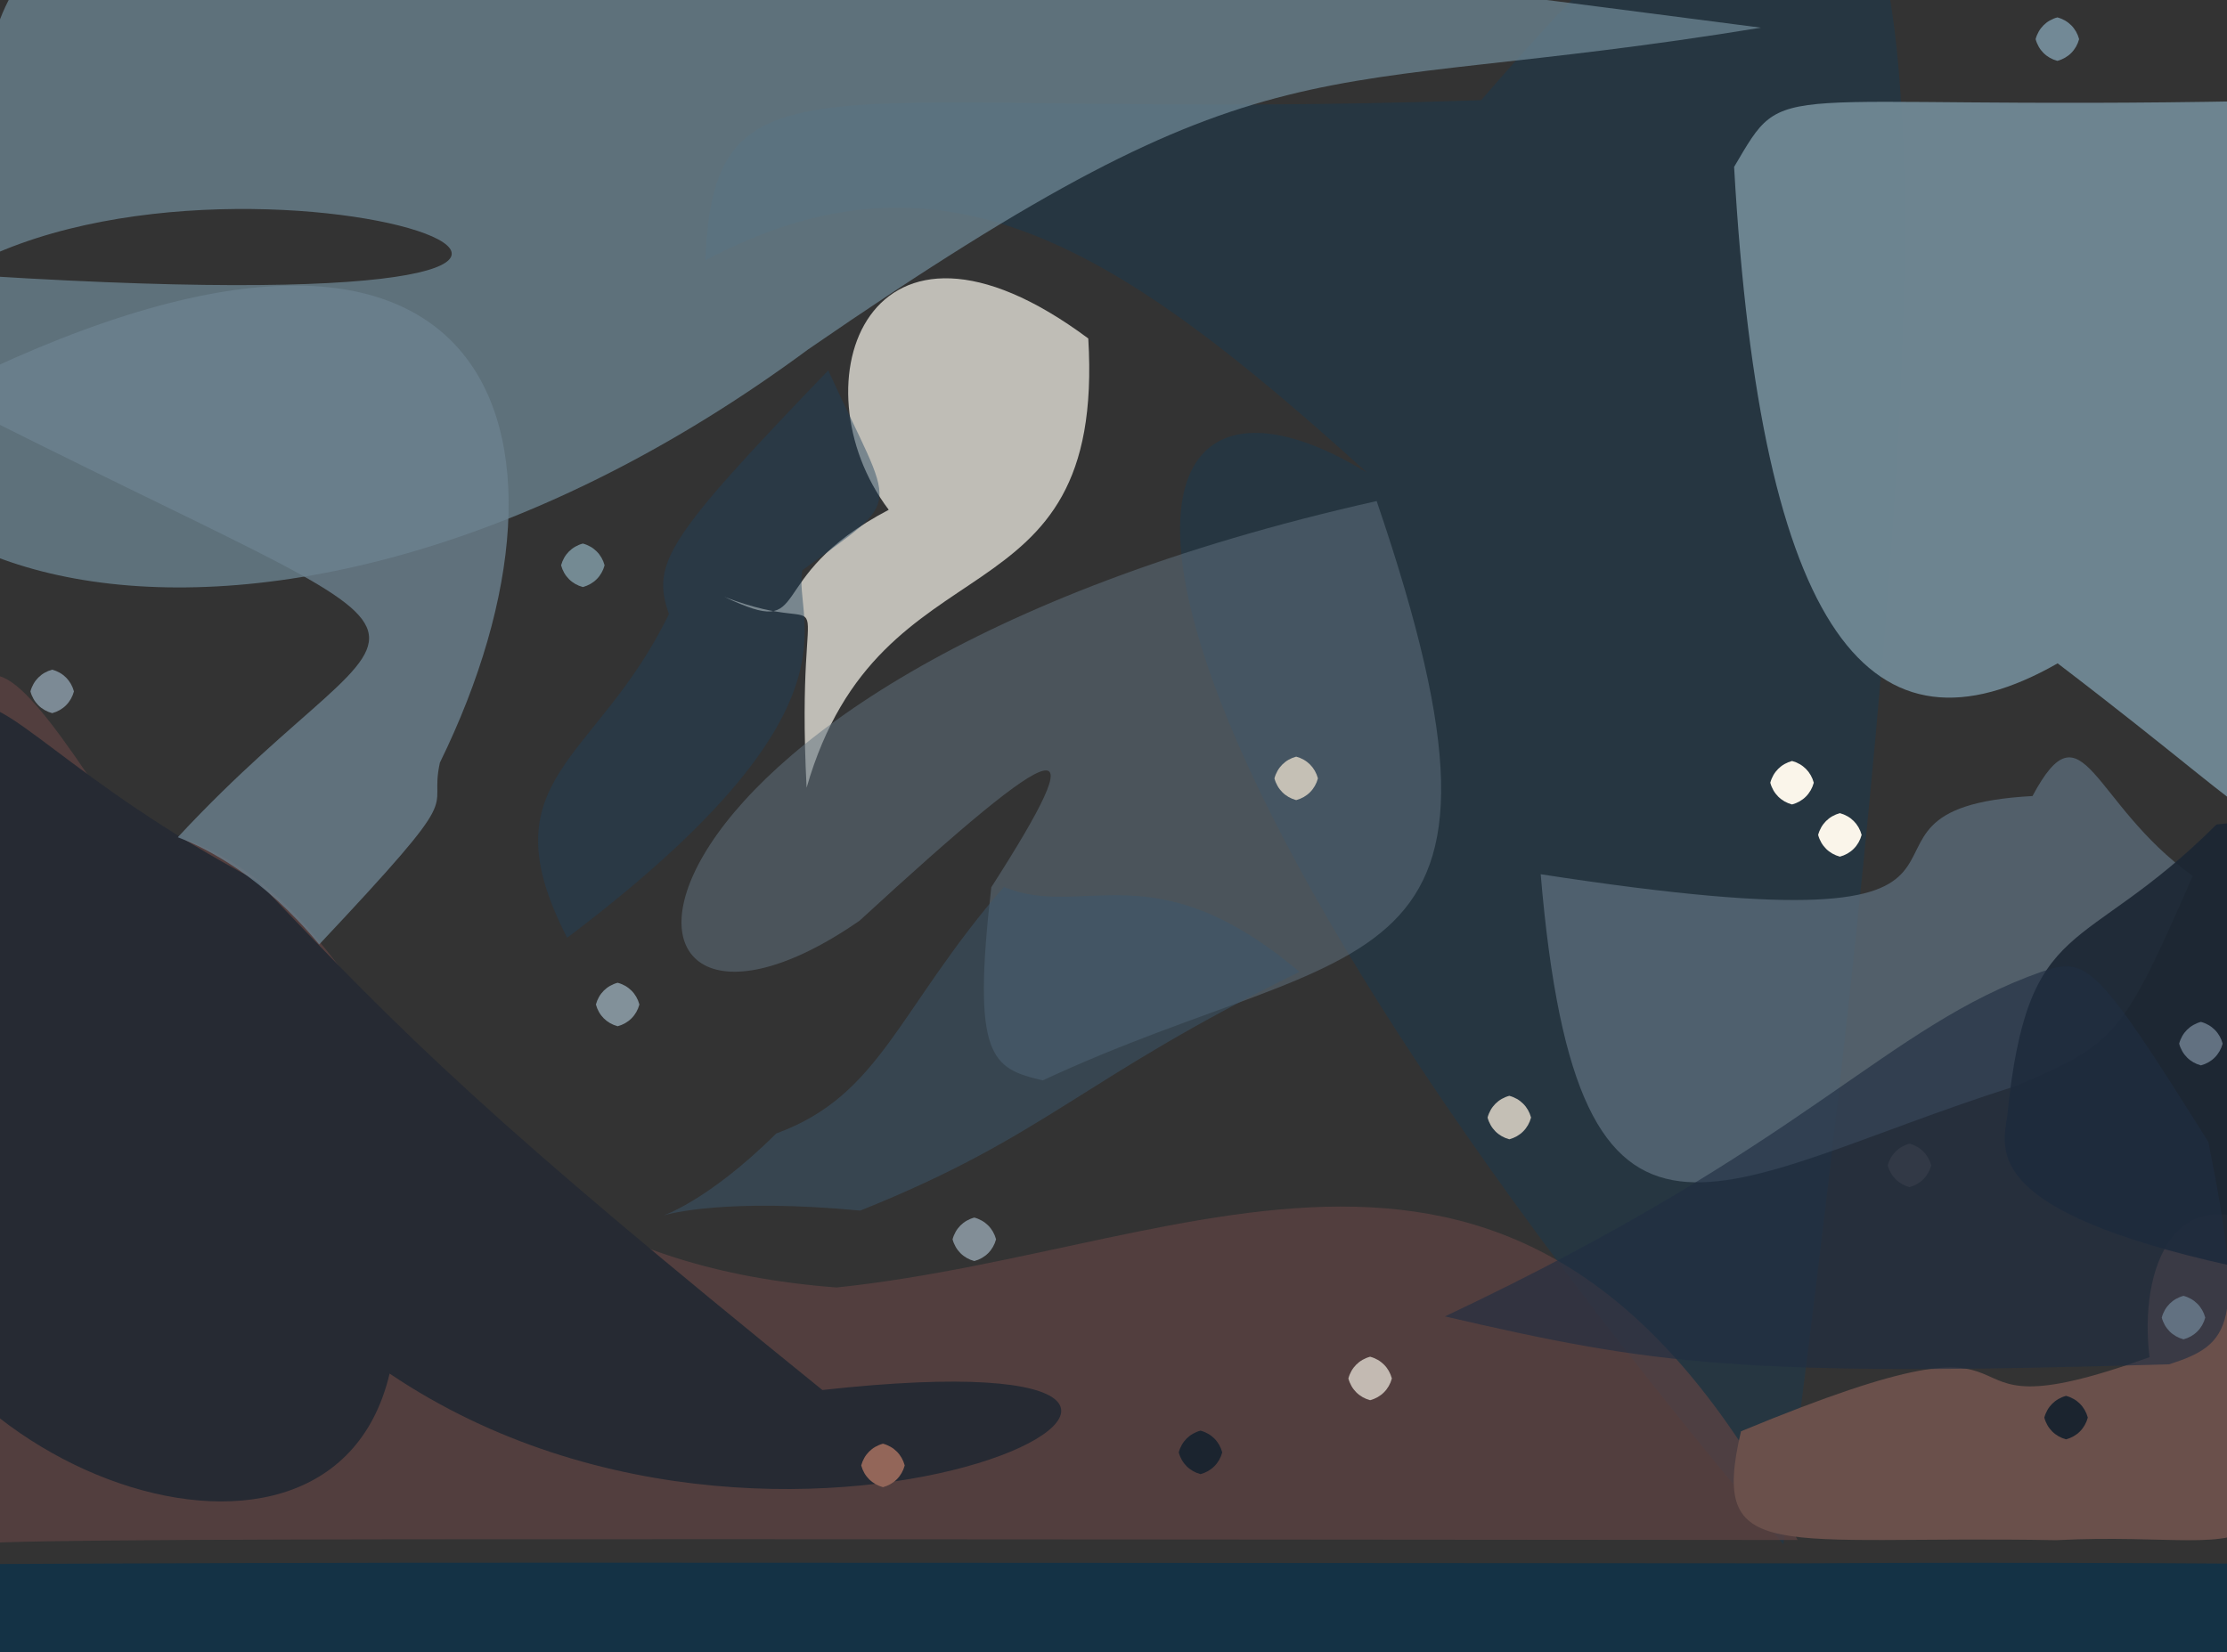 <?xml version="1.0" ?>
<svg xmlns="http://www.w3.org/2000/svg" version="1.1" width="512" height="380">
  <rect width="100%" height="100%" fill="#333333" stroke="none"/>
  <defs/>
  <g>
    <path d="M 410.01 355.147 C 236.416 149.248 252.617 71.017 314.277 108.685 C 256.958 56.709 216.858 30.825 162.131 59.892 C 164.37 8.901 189.415 28.266 340.533 23.034 C 434.953 -86.114 465.889 -75.385 410.01 355.147" stroke-width="0.0" fill="rgb(24, 58, 84)" opacity="0.45" stroke="rgb(83, 103, 87)" stroke-opacity="0.671" stroke-linecap="round" stroke-linejoin="round"/>
    <path d="M 192.329 296.08 C 277.335 287.155 351.559 236.124 413.278 354.144 C -7.503 353.807 -12.733 353.597 -13.117 356.719 C -13.954 133.921 -13.712 126.354 27.765 189.613 C 95.143 197.624 79.58 287.414 192.329 296.08" stroke-width="0.0" fill="rgb(95, 68, 67)" opacity="0.703" stroke="rgb(163, 136, 244)" stroke-opacity="0.615" stroke-linecap="round" stroke-linejoin="round"/>
    <path d="M 250.201 77.837 C 254.227 145.133 202.417 122.087 185.442 181.145 C 182.652 126.309 194.848 148.171 166.543 137.261 C 187.846 147.315 174.104 133.141 204.323 117.234 C 182.481 88.326 199.522 40.131 250.201 77.837" stroke-width="0.0" fill="rgb(255, 253, 243)" opacity="0.684" stroke="rgb(189, 18, 205)" stroke-opacity="0.362" stroke-linecap="round" stroke-linejoin="round"/>
    <path d="M 185.81 80.342 C 61.071 172.59 -59.96 135.956 -35.113 61.164 C 210.379 80.932 70.703 25.831 -2.328 58.863 C -12.343 -43.641 12.367 -44.649 404.855 6.365 C 298.018 23.846 294.347 5.594 185.81 80.342" stroke-width="0.0" fill="rgb(108, 133, 146)" opacity="0.758" stroke="rgb(3, 171, 163)" stroke-opacity="0.953" stroke-linecap="round" stroke-linejoin="round"/>
    <path d="M 189.068 319.656 C 321.247 305.034 185.388 380.46 89.574 315.875 C 75.303 376.202 -29.121 334.564 -29.491 273.059 C -0.481 118.919 -28.002 156.434 59.256 202.667 C 93.701 238.982 112.94 258.047 189.068 319.656" stroke-width="0.0" fill="rgb(38, 42, 51)" opacity="1.0" stroke="rgb(60, 141, 184)" stroke-opacity="0.121" stroke-linecap="round" stroke-linejoin="round"/>
    <path d="M 521.207 172.468 C 521.23 196.26 528.286 194.682 473.061 152.548 C 430.37 176.923 404.831 146.44 398.682 38.383 C 411.113 17.326 404.202 25.369 517.839 23.245 C 525.441 27.462 524.051 31.992 521.207 172.468" stroke-width="0.0" fill="rgb(112, 136, 149)" opacity="0.947" stroke="rgb(5, 227, 92)" stroke-opacity="0.101" stroke-linecap="round" stroke-linejoin="round"/>
    <path d="M 525.769 359.65 C 403.672 554.726 287.469 396.707 244.907 390.872 C 218.007 400.787 94.198 565.653 -11.704 359.725 C 89.591 359.191 127.713 359.341 412.726 359.508 C 403.18 359.65 444.234 359.065 525.769 359.65" stroke-width="0.0" fill="rgb(0, 50, 81)" opacity="0.61" stroke="rgb(182, 85, 205)" stroke-opacity="0.783" stroke-linecap="round" stroke-linejoin="round"/>
    <path d="M 101.137 175.377 C 98.336 187.951 108.469 179.889 73.384 217.199 C 60.495 201.628 47.635 195.11 40.874 192.537 C 97.156 131.952 118.685 158.152 -14.112 90.588 C 114.49 25.486 138.044 100.08 101.137 175.377" stroke-width="0.0" fill="rgb(108, 130, 144)" opacity="0.787" stroke="rgb(251, 156, 40)" stroke-opacity="0.078" stroke-linecap="round" stroke-linejoin="round"/>
    <path d="M 184.459 131.158 C 182.237 143.041 200.265 162.878 130.389 215.663 C 111.414 178.721 137.225 175.421 153.792 141.203 C 149.648 129.444 153.429 123.665 190.423 85.162 C 205.857 119.011 208.316 113.537 184.459 131.158" stroke-width="0.0" fill="rgb(30, 64, 92)" opacity="0.44" stroke="rgb(128, 186, 17)" stroke-opacity="0.661" stroke-linecap="round" stroke-linejoin="round"/>
    <path d="M 524.694 284.209 C 525.797 369.904 525.16 351.561 472.714 354.187 C 408.212 353.02 392.995 360.198 400.262 329.153 C 480.867 295.708 436.615 332.853 494.187 312.108 C 491.703 291.708 499.901 269.046 524.694 284.209" stroke-width="0.0" fill="rgb(106, 80, 75)" opacity="1" stroke="rgb(187, 184, 113)" stroke-opacity="0.152" stroke-linecap="round" stroke-linejoin="round"/>
    <path d="M 504.104 201.443 C 488.126 237.863 486.722 239.968 463.281 249.796 C 394.493 271.581 362.798 302.534 354.213 201.043 C 480.583 220.529 412.497 186.018 467.281 183.065 C 479.023 161.104 480.746 184.696 504.104 201.443" stroke-width="0.0" fill="rgb(93, 111, 125)" opacity="0.744" stroke="rgb(39, 111, 86)" stroke-opacity="0.615" stroke-linecap="round" stroke-linejoin="round"/>
    <path d="M 316.501 115.224 C 355.575 229.733 313.088 214.261 239.731 248.45 C 227.992 245.677 223.397 243.334 227.9 204.05 C 251.85 166.697 245.843 167.382 197.64 211.71 C 131.495 257.572 128.763 157.352 316.501 115.224" stroke-width="0.0" fill="rgb(98, 116, 130)" opacity="0.511" stroke="rgb(17, 140, 209)" stroke-opacity="0.129" stroke-linecap="round" stroke-linejoin="round"/>
    <path d="M 523.483 205.743 C 523.592 258.063 528.781 265.423 512.588 290.984 C 456.107 278.426 460.233 264.764 461.467 256.576 C 466.305 209.623 478.472 220.616 509.586 189.601 C 527.211 187.619 524.847 190.524 523.483 205.743" stroke-width="0.0" fill="rgb(28, 39, 52)" opacity="0.913" stroke="rgb(146, 84, 10)" stroke-opacity="0.574" stroke-linecap="round" stroke-linejoin="round"/>
    <path d="M 298.758 223.498 C 248.288 248.194 241.014 261.054 197.785 278.391 C 135.904 272.574 145.906 292.975 178.469 260.662 C 202.558 251.834 206.205 232.417 230.786 203.951 C 248.93 211.595 265.06 195.017 298.758 223.498" stroke-width="0.0" fill="rgb(61, 87, 108)" opacity="0.52" stroke="rgb(62, 155, 181)" stroke-opacity="0.81" stroke-linecap="round" stroke-linejoin="round"/>
    <path d="M 507.715 262.626 C 516.188 304.767 513.042 309.12 498.704 313.748 C 399.703 316.673 380.295 313.859 332.198 302.726 C 416.181 263.116 433.041 236.309 469.417 223.45 C 479.794 219.95 481.925 221.455 507.715 262.626" stroke-width="0.0" fill="rgb(32, 46, 66)" opacity="0.639" stroke="rgb(118, 153, 169)" stroke-opacity="0.116" stroke-linecap="round" stroke-linejoin="round"/>
    <path d="M 478.0 9.0 C 477.33 11.5 475.5 13.33 473.0 14.0 C 470.5 13.33 468.67 11.5 468.0 9.0 C 468.67 6.5 470.5 4.67 473.0 4.0 C 475.5 4.67 477.33 6.5 478.0 9.0" stroke-width="0.0" fill="rgb(114, 137, 150)" opacity="1.0" stroke="rgb(178, 46, 107)" stroke-opacity="0.293" stroke-linecap="round" stroke-linejoin="round"/>
    <path d="M 480.0 326.0 C 479.33 328.5 477.5 330.33 475.0 331.0 C 472.5 330.33 470.67 328.5 470.0 326.0 C 470.67 323.5 472.5 321.67 475.0 321.0 C 477.5 321.67 479.33 323.5 480.0 326.0" stroke-width="0.0" fill="rgb(27, 36, 47)" opacity="1.0" stroke="rgb(83, 47, 65)" stroke-opacity="0.235" stroke-linecap="round" stroke-linejoin="round"/>
    <path d="M 444.0 268.0 C 443.33 270.5 441.5 272.33 439.0 273.0 C 436.5 272.33 434.67 270.5 434.0 268.0 C 434.67 265.5 436.5 263.67 439.0 263.0 C 441.5 263.67 443.33 265.5 444.0 268.0" stroke-width="0.0" fill="rgb(50, 57, 70)" opacity="1.0" stroke="rgb(15, 48, 220)" stroke-opacity="0.813" stroke-linecap="round" stroke-linejoin="round"/>
    <path d="M 281.0 334.0 C 280.33 336.5 278.5 338.33 276.0 339.0 C 273.5 338.33 271.67 336.5 271.0 334.0 C 271.67 331.5 273.5 329.67 276.0 329.0 C 278.5 329.67 280.33 331.5 281.0 334.0" stroke-width="0.0" fill="rgb(27, 36, 47)" opacity="1.0" stroke="rgb(3, 195, 187)" stroke-opacity="0.814" stroke-linecap="round" stroke-linejoin="round"/>
    <path d="M 352.0 257.0 C 351.33 259.5 349.5 261.33 347.0 262.0 C 344.5 261.33 342.67 259.5 342.0 257.0 C 342.67 254.5 344.5 252.67 347.0 252.0 C 349.5 252.67 351.33 254.5 352.0 257.0" stroke-width="0.0" fill="rgb(196, 191, 181)" opacity="1.0" stroke="rgb(19, 33, 107)" stroke-opacity="0.809" stroke-linecap="round" stroke-linejoin="round"/>
    <path d="M 229.0 285.0 C 228.33 287.5 226.5 289.33 224.0 290.0 C 221.5 289.33 219.67 287.5 219.0 285.0 C 219.67 282.5 221.5 280.67 224.0 280.0 C 226.5 280.67 228.33 282.5 229.0 285.0" stroke-width="0.0" fill="rgb(130, 142, 151)" opacity="1.0" stroke="rgb(44, 155, 42)" stroke-opacity="0.806" stroke-linecap="round" stroke-linejoin="round"/>
    <path d="M 428.0 192.0 C 427.33 194.5 425.5 196.33 423.0 197.0 C 420.5 196.33 418.67 194.5 418.0 192.0 C 418.67 189.5 420.5 187.67 423.0 187.0 C 425.5 187.67 427.33 189.5 428.0 192.0" stroke-width="0.0" fill="rgb(250, 245, 234)" opacity="1.0" stroke="rgb(102, 15, 135)" stroke-opacity="0.599" stroke-linecap="round" stroke-linejoin="round"/>
    <path d="M 507.0 303.0 C 506.33 305.5 504.5 307.33 502.0 308.0 C 499.5 307.33 497.67 305.5 497.0 303.0 C 497.67 300.5 499.5 298.67 502.0 298.0 C 504.5 298.67 506.33 300.5 507.0 303.0" stroke-width="0.0" fill="rgb(98, 113, 129)" opacity="1.0" stroke="rgb(16, 134, 252)" stroke-opacity="0.278" stroke-linecap="round" stroke-linejoin="round"/>
    <path d="M 147.0 231.0 C 146.33 233.5 144.5 235.33 142.0 236.0 C 139.5 235.33 137.67 233.5 137.0 231.0 C 137.67 228.5 139.5 226.67 142.0 226.0 C 144.5 226.67 146.33 228.5 147.0 231.0" stroke-width="0.0" fill="rgb(130, 145, 154)" opacity="1.0" stroke="rgb(82, 108, 226)" stroke-opacity="0.67" stroke-linecap="round" stroke-linejoin="round"/>
    <path d="M 208.0 337.0 C 207.33 339.5 205.5 341.33 203.0 342.0 C 200.5 341.33 198.67 339.5 198.0 337.0 C 198.67 334.5 200.5 332.67 203.0 332.0 C 205.5 332.67 207.33 334.5 208.0 337.0" stroke-width="0.0" fill="rgb(147, 102, 89)" opacity="1.0" stroke="rgb(58, 1, 187)" stroke-opacity="0.337" stroke-linecap="round" stroke-linejoin="round"/>
    <path d="M 511.0 240.0 C 510.33 242.5 508.5 244.33 506.0 245.0 C 503.5 244.33 501.67 242.5 501.0 240.0 C 501.67 237.5 503.5 235.67 506.0 235.0 C 508.5 235.67 510.33 237.5 511.0 240.0" stroke-width="0.0" fill="rgb(98, 113, 129)" opacity="1.0" stroke="rgb(192, 125, 242)" stroke-opacity="0.94" stroke-linecap="round" stroke-linejoin="round"/>
    <path d="M 17.0 159.0 C 16.33 161.5 14.5 163.33 12.0 164.0 C 9.5 163.33 7.67 161.5 7.0 159.0 C 7.67 156.5 9.5 154.67 12.0 154.0 C 14.5 154.67 16.33 156.5 17.0 159.0" stroke-width="0.0" fill="rgb(124, 138, 149)" opacity="1.0" stroke="rgb(247, 168, 35)" stroke-opacity="0.593" stroke-linecap="round" stroke-linejoin="round"/>
    <path d="M 139.0 130.0 C 138.33 132.5 136.5 134.33 134.0 135.0 C 131.5 134.33 129.67 132.5 129.0 130.0 C 129.67 127.5 131.5 125.67 134.0 125.0 C 136.5 125.67 138.33 127.5 139.0 130.0" stroke-width="0.0" fill="rgb(116, 138, 147)" opacity="1.0" stroke="rgb(75, 4, 132)" stroke-opacity="0.866" stroke-linecap="round" stroke-linejoin="round"/>
    <path d="M 303.0 179.0 C 302.33 181.5 300.5 183.33 298.0 184.0 C 295.5 183.33 293.67 181.5 293.0 179.0 C 293.67 176.5 295.5 174.67 298.0 174.0 C 300.5 174.67 302.33 176.5 303.0 179.0" stroke-width="0.0" fill="rgb(197, 192, 181)" opacity="1.0" stroke="rgb(65, 171, 175)" stroke-opacity="0.306" stroke-linecap="round" stroke-linejoin="round"/>
    <path d="M 320.0 317.0 C 319.33 319.5 317.5 321.33 315.0 322.0 C 312.5 321.33 310.67 319.5 310.0 317.0 C 310.67 314.5 312.5 312.67 315.0 312.0 C 317.5 312.67 319.33 314.5 320.0 317.0" stroke-width="0.0" fill="rgb(195, 186, 178)" opacity="1.0" stroke="rgb(235, 221, 103)" stroke-opacity="0.924" stroke-linecap="round" stroke-linejoin="round"/>
    <path d="M 417.0 180.0 C 416.33 182.5 414.5 184.33 412.0 185.0 C 409.5 184.33 407.67 182.5 407.0 180.0 C 407.67 177.5 409.5 175.67 412.0 175.0 C 414.5 175.67 416.33 177.5 417.0 180.0" stroke-width="0.0" fill="rgb(250, 245, 234)" opacity="1.0" stroke="rgb(128, 235, 206)" stroke-opacity="0.139" stroke-linecap="round" stroke-linejoin="round"/>
  </g>
</svg>
